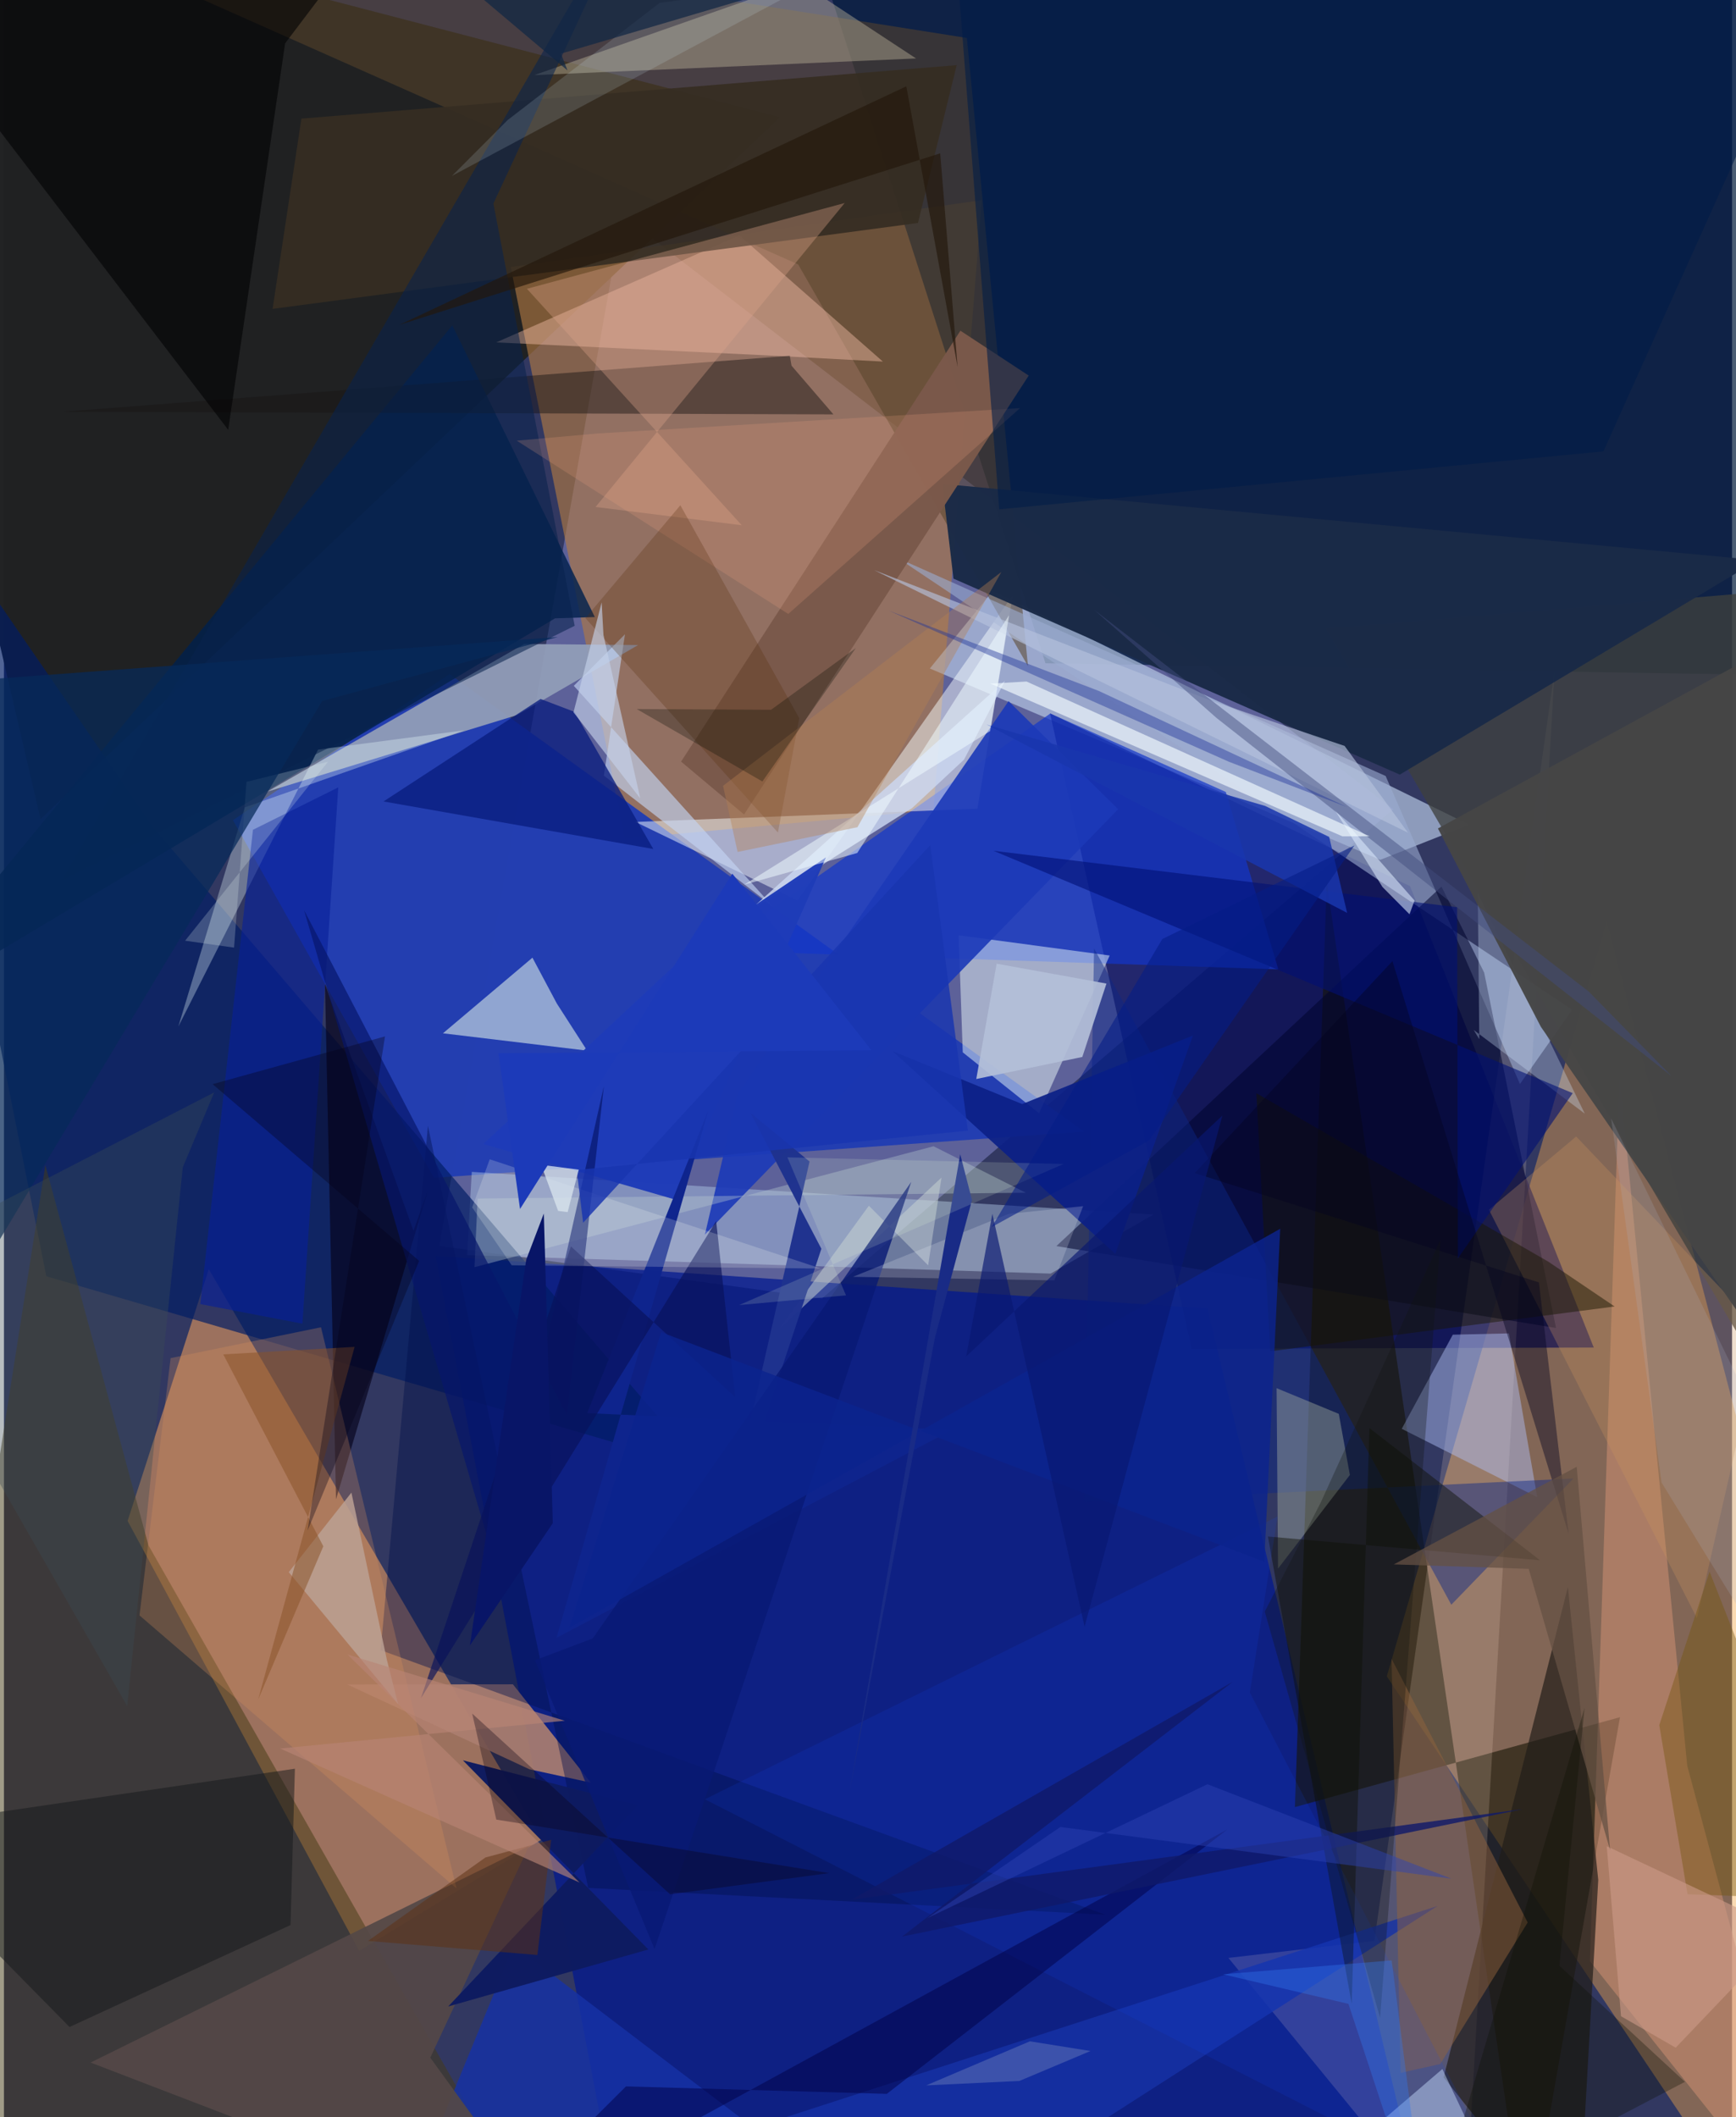 <svg xmlns="http://www.w3.org/2000/svg" width="228" height="278" viewBox="0 0 836 1024"><path fill="#323861" d="M0 0h836v1024H0z"/><path fill="#777aba" fill-opacity=".624" d="M395.736 627.985l276.422-236.577-373.034-287.35-88.549 498.534z"/><path fill="#f2a647" fill-opacity=".416" d="M870.261 808.287L775.346 445.47 668.982 810.8l184.54 275.2z"/><path fill="#ee9d5b" fill-opacity=".561" d="M260.085 889.728L99.103 613.886 59.819 735.628l112.05 207.91z"/><path fill="#202122" fill-opacity=".988" d="M375.333 56.717L-62-57.175V54.776l79.696 341.4z"/><path fill="#001890" fill-opacity=".725" d="M208.79 607.42l373.472 25.519 95.594 400.248L300.334 1086z"/><path fill="#b17a42" fill-opacity=".627" d="M449.676 391.833l-149.334 13.835-55.176-276.542L473.023 96.83z"/><path fill="#001a3a" fill-opacity=".706" d="M503.87 320.814L389.83-33.876l467.296 8.742 16.412 351.87z"/><path fill="#243fb1" fill-opacity=".996" d="M208.022 569.695l314.464-22.377L215.54 325.991l-104.751 70.714z"/><path fill="#b3c4e1" fill-opacity=".702" d="M665.8 415.874l-217.89-92.548 30.47-37.552L708.787 398.86z"/><path fill="#000452" fill-opacity=".624" d="M506.072 345.063l68.49 307.308 194.54-.61-88.877-223.17z"/><path fill="#171405" fill-opacity=".6" d="M639.919 426.612L736.61 1086l45.18-255.457-157.257 43.479z"/><path fill="#1336c9" fill-opacity=".706" d="M616.486 468.84l-273.855-9.158 163.565-114.584 84.912 37.95z"/><path fill="#b2c9e6" fill-opacity=".447" d="M506.354 615.997l-282.318-8.924 2.289-40.272 329.816 20.616z"/><path fill="#001c64" fill-opacity=".682" d="M20.494 617.29l317.211 92.835L72.893 401.043-62 205.116z"/><path fill="#453b14" fill-opacity=".51" d="M69.905 747.416l167.772 294.73L-62 1086l82.021-522.45z"/><path fill="#929db8" fill-opacity=".941" d="M306.79 311.992l-58.56 33.867-120.79 37.01 124.206-71.393z"/><path fill="#f6fdff" fill-opacity=".486" d="M488.029 287.85l-104.16 147.688-78.358-37.989 165.43-6.382z"/><path fill="#fee3ca" fill-opacity=".173" d="M662.982 938.724l-70.626 8.25L706.224 1086l43.951-761.85z"/><path fill="#f0fefd" fill-opacity=".475" d="M463.842 508.988l36.934 29.48 34.142-76.327-73.082-9.764z"/><path fill="#00214d" fill-opacity=".812" d="M285.852 298.454l-68.95-141.09L-62 495.815l328.6-196.746z"/><path fill="#58452b" fill-opacity=".545" d="M384.22 127.88l111.171 194.319L465.82 18.36-42.836-62z"/><path fill="#dcece7" fill-opacity=".592" d="M255.664 463.198l11.79 22.152 14.67 22.808-69.748-8.383z"/><path fill="#ce9073" fill-opacity=".545" d="M781.554 520.04l32.776 333.987L876.555 1086 767.249 948.56z"/><path fill="#3e413e" fill-opacity=".765" d="M898 282.232l-57.214 366.354-54.052-91.54-147.152-252.973z"/><path fill="#ac7e70" fill-opacity=".914" d="M283.901 862.196l-29.698-6.46-88.091-41.016 80.116-.077z"/><path fill="#fdc5af" fill-opacity=".412" d="M355.774 113.861l-117.638 51.745 130.657 6.26 56.4 3.016z"/><path fill="#9cabd0" fill-opacity=".6" d="M758.666 488.401L733.4 524.292 668.42 375.32 432.53 269.97z"/><path fill="#01052e" fill-opacity=".553" d="M716.088 470.413l34.744 171.886-241.71-39.604L695.43 428.799z"/><path fill="#b9b198" fill-opacity=".443" d="M404.362-15.57L256.538 36.326l184.71-8.05L303.923-62z"/><path fill="#1532a5" fill-opacity=".816" d="M246.663 940.821L437.39 1086l256.122-164.16L186.921 1086z"/><path fill="#1a2a47" fill-opacity=".973" d="M459.347 279.857l215.914 94.798 173.186-103.7-394.51-36.914z"/><path fill="#b2c3fb" fill-opacity=".447" d="M728.055 644.913l-27.149.628-24.698 45.525 65.537 33.061z"/><path fill="#0d2787" fill-opacity=".451" d="M700.186 776.152L527.364 458.698l-4.812 267.834 236.754-11.45z"/><path fill="#201c18" fill-opacity=".686" d="M771.27 909.24l-14.687-141.634-60.103 237.147L761.33 1086z"/><path fill="#362d22" fill-opacity=".918" d="M129.95 149.416l312.212-41.558 18.76-76.354-317.029 25.865z"/><path fill="#c4d6f4" fill-opacity=".627" d="M290.221 375.143l81.515 63.081-96.058-106.517 24.754-24.941z"/><path fill="#ebfeff" fill-opacity=".318" d="M151.95 362.566L84.363 496.49l32.128-106.004 106.132-37.245z"/><path fill="#191414" fill-opacity=".467" d="M401.269 200.419l-373.545-1.227 352.443-27.12.84 4.795z"/><path fill="#7a594a" fill-opacity=".984" d="M327.577 368.36l30.47 25.58 137.696-212.285-33.036-21.702z"/><path fill="#050019" fill-opacity=".631" d="M198.127 595.249l-42.834-119.311 5.354 249.189 44.556-149.646z"/><path fill="#010003" fill-opacity=".584" d="M165.717-18.265L-62-15.13l170.48 223.023L136.023 20.96z"/><path fill="#091c7e" fill-opacity=".765" d="M276.079 344.334l-16.48-6.272-75.981 49.572 130.512 22.989z"/><path fill="#a6b1a0" fill-opacity=".416" d="M645.76 683.833l5.36 29.57-34.761 45.265-.697-87.257z"/><path fill="#000f4a" fill-opacity=".42" d="M532.76 926.068L182.246 798.116l22.861-253.599 77.54 368.597z"/><path fill="#cbd8f1" fill-opacity=".816" d="M484.316 329.209l-19.866 38.204-25.13 23.435-78.975 49.837z"/><path fill="#1c39b7" fill-opacity=".91" d="M485.99 339.12L354.935 529.16l-15.847 67.998 199.921-205.78z"/><path fill="#92633c" fill-opacity=".486" d="M671.28 802.308l4.36 200.266 19.17-4.256 42.328-68.491z"/><path fill="#544847" fill-opacity=".918" d="M206.243 995.225l47.719-102.324-212.057 104.68L272.062 1086z"/><path fill="#071f9a" fill-opacity=".612" d="M161.734 380.827l-41.276 20.515-25.473 229.401 49.396 9.48z"/><path fill="#d7925d" fill-opacity=".278" d="M80.62 656.875L65.572 781.31l153.364 132.072-65.553-271.438z"/><path fill="#0c0e01" fill-opacity=".439" d="M611.474 743.159l40.523 226.05 8.582-278.49 82.545 63.933z"/><path fill="#cb925c" fill-opacity=".294" d="M819 782.63L718.372 585.084l42.234-35.396 89.961 94.44z"/><path fill="#0e1b60" fill-opacity=".98" d="M214.902 970.462l96.83-27.573-89.714-91.494 84.648 21.795z"/><path fill="#0b2087" fill-opacity=".918" d="M492.586 533.998l82.629-33.16-37.582 105.595-107.735-98.02z"/><path fill="#dca389" fill-opacity=".349" d="M356.929 254.046l-70.726-8.844L406.717 98.195l-153.713 41.483z"/><path fill="#181700" fill-opacity=".475" d="M605.881 528.753l141.215 81.46 32.11 21.69L612.58 653.58z"/><path fill="#b7cad2" fill-opacity=".365" d="M494.332 576.885l-265.194 2.82-1.503 33.181 222.075-58.478z"/><path fill="#15191b" fill-opacity=".506" d="M138.635 931.079L31.727 980.392-62 885.141l202.754-29.68z"/><path fill="#1645f7" fill-opacity=".133" d="M602.726 818.632l13.41-85.145-277.07 136.756 395.289 201.793z"/><path fill="#d5e9ff" fill-opacity=".306" d="M711.04 498.176l53.712 40.449-51.76-106.73.732 70.737z"/><path fill="#1e3cb9" fill-opacity=".973" d="M397.672 414.67l-62.2 41.949-103.58 96.705 92.793 26.871z"/><path fill="#bba194" fill-opacity=".847" d="M137.775 760.403l30.317-38.488 17.155 80.898 5.409 21.303z"/><path fill="#07166b" fill-opacity=".694" d="M238.049 758.097l52.183-232.812-17.882 159.216-127.168-244.278z"/><path fill="#b5c2dc" fill-opacity=".639" d="M584.398 339.037l-163.405-63.274 258.28 127.021-30.699-41.998z"/><path fill="#000047" fill-opacity=".502" d="M591.712 884.905L223.65 1086l77.277-76.88 126.161 3.612z"/><path fill="#08234c" fill-opacity=".565" d="M236.777 98.454l39.33 204.213-248.21 123.168L311.322-62z"/><path fill="#f7a885" fill-opacity=".192" d="M248.051 213.132l39.085-3.464 204.414-12.273-112.12 99.554z"/><path fill="#c5d9fa" fill-opacity=".475" d="M695.868 1000.71l27.4 57.88L599.614 1086l47.337-43.385z"/><path fill="#011073" fill-opacity=".6" d="M703.008 438.799l.362 169.834 55.547-79.912-280.22-117.23z"/><path fill="#562a0b" fill-opacity=".263" d="M384.74 347.351l-10.318 55.324-93.135-103.719 45.94-54.578z"/><path fill="#001c48" fill-opacity=".576" d="M773.78 218.332l-292.286 28.005L457.489-62 870.344 3.649z"/><path fill="#c3cdd1" fill-opacity=".506" d="M374.672 643.24l78.889-73.692-6.457 42.457-28.675-28.839z"/><path fill="#c5d1e9" fill-opacity=".639" d="M307.818 386.15l-32.291-41.637 13.624-53.17.872 15.776z"/><path fill="#1f328e" fill-opacity=".984" d="M395.444 603.988l-49.052 148.025 43.33-190.222-28.586-23.567z"/><path fill="#1936ad" fill-opacity=".855" d="M649.798 441.542L475.28 350.413l134.802 39.378 31.027 15.008z"/><path fill="#0f258d" fill-opacity=".992" d="M282.138 683.473l58.69-146.647-73.522 255.325 191.382-100.574z"/><path fill="#464646" fill-opacity=".961" d="M898 720.384l-39.368-409.72-164.921 90.032 49.808 95.945z"/><path fill="#d1edfd" fill-opacity=".153" d="M243.699 58.045L317.202 1.4l75.233-10.376-175.692 94.044z"/><path fill="#08115b" fill-opacity=".655" d="M344.544 590.592l9.173 85.043-79.433-72.79L201.75 821.31z"/><path fill="#081974" fill-opacity=".812" d="M314.748 942.67l-57.844-139.654 27.937-10.573 154.075-220.798z"/><path fill="#74550d" fill-opacity=".416" d="M800.794 834.368l24.34-74.21 62.47 158.702-73.136-2.692z"/><path fill="#dae9fc" fill-opacity=".576" d="M679.962 442.195l2.435-6.629-38.68-43.993 23.15 37.416z"/><path fill="#895228" fill-opacity=".518" d="M106.09 655.058l63.545-3.617-46.668 170.586 31.538-74.154z"/><path fill="#030320" fill-opacity=".42" d="M756.958 741.917l-14.395-121.673-166.511-52.864 95.658-102.517z"/><path fill="#cd9b89" fill-opacity=".596" d="M782.292 975.186l26.445 15.212 53.737-56.364-87.097-41.1z"/><path fill="#fefff7" fill-opacity=".192" d="M245.634 611.978L226.518 584l8.484-23.286 160.2 52.827z"/><path fill="#404c7c" fill-opacity=".467" d="M586.614 347.25l-59.2-52.303 239.162 184.54 40.128 40.956z"/><path fill="#b3bfd8" fill-opacity=".914" d="M533.358 475.719l-53.122-9.616-9.859 55.774 51.3-10.66z"/><path fill="#0c248e" fill-opacity=".827" d="M609.712 755.384L317.906 644.32l-44.46 143.116 343.97-193.124z"/><path fill="#0f1a69" fill-opacity=".8" d="M410.107 918.833l324.632-43.82-300.25 61.631L594.47 813.428z"/><path fill="#eefdf9" fill-opacity=".212" d="M111.324 458.334l6.018-80.183 39.436-9.74-69.148 86.575z"/><path fill="#062959" fill-opacity=".729" d="M153.916 339.05l114.015-30.953-301.299 22.366-.802 322.743z"/><path fill="#101512" fill-opacity=".314" d="M609.942 779.483l27.094-52.808 57.953-127.21-29.253 376.516z"/><path fill="#081567" d="M261.169 586.952l4.349 149.745-40.1 59.12 27.21-186.46z"/><path fill="#f0faff" fill-opacity=".522" d="M412.789 412.572l-54.646 15.305 118.928-74.281 9.173-56.07z"/><path fill="#e8ecf8" fill-opacity=".208" d="M508.141 619.281l13.94-35.9-36.031 3.717-75.342 30.45z"/><path fill="#081770" fill-opacity=".659" d="M465.512 656.037L589.448 539.55l-66.67 247.227-44.621-199.715z"/><path fill="#5d3114" fill-opacity=".518" d="M232.89 898.417l31.823-8.57-6.65 55.708-81.97-6.788z"/><path fill="#1935b0" fill-opacity=".835" d="M466.33 546.832l-189.25 19.073 3.104 25.498L448.12 408.74z"/><path fill="#23170c" fill-opacity=".659" d="M452.93 74.154l-261.616 82.962 245.22-115.38 24.813 135.783z"/><path fill="#655144" fill-opacity=".745" d="M672.384 756.64l88.476-47.208 16.121 185.299-39.35-135.935z"/><path fill="#aab0c4" fill-opacity=".2" d="M777.513 540.918L898 788.233v85.38l-96.118-156.609z"/><path fill="#192b86" d="M468.323 580.452l-5.713-22.2-53.602 308.766 41.381-220.076z"/><path fill="#102644" fill-opacity=".714" d="M158.854-62H567.34L269.49 25.941l3.134 8.123z"/><path fill="#b98475" fill-opacity=".635" d="M166.222 800.231l105.117 32.03-137.71 13.443 144.812 64.815z"/><path fill="#b67e51" fill-opacity=".388" d="M354.905 412.06l-7.02-31.99 134.638-103.431-69.63 123.447z"/><path fill="#3c4c52" fill-opacity=".365" d="M101.712 528.347L-62 612.684 59.625 825.188l26.891-260.603z"/><path fill="#6173b7" fill-opacity=".522" d="M491.234 1006.485l-45.09 2.141 50.166-21.319L525.63 992z"/><path fill="#3378f0" fill-opacity=".369" d="M688.941 1086L650.43 969.205l-60.704-14.323 81.612-6.707z"/><path fill="#040016" fill-opacity=".341" d="M200.848 609.835L146.88 740.287l37.46-239.02-83.407 23.098z"/><path fill="#f2fcff" fill-opacity=".651" d="M494.687 329.628l165.925 74.823-13.069.066-170.334-73.872z"/><path fill="#2c43b4" fill-opacity=".459" d="M700.342 908.688l-189.265-25.046-64.348 44.076 135.486-64.747z"/><path fill="#010802" fill-opacity=".275" d="M366.908 377.97l45.213-64.524-41.017 29.847-65.001-.354z"/><path fill="#0c0f00" fill-opacity=".306" d="M764.637 826.01l-12.153 124.745 60.715 56.164-120.416 62.983z"/><path fill="#d9e5ed" fill-opacity=".765" d="M278.085 565.738l-5.395 20.522-4.605-.592-8.227-22.307z"/><path fill="#ebffdc" fill-opacity=".149" d="M512.627 562.97l-133.605-3.196 28.33 66.745-51.665 4.686z"/><path fill="#1c3ab9" d="M419.628 507.953L352.37 422.56 249.66 584.75l-10.403-75.336z"/><path fill="#051c87" fill-opacity=".573" d="M560.376 454.168l-82.48 139.289 76.028-41.832 99.414-142.716z"/><path fill="#0c0211" fill-opacity=".322" d="M399.27 905.962l-77.037 10.235-95.709-87.4 11.654 51.271z"/><path fill="#203498" fill-opacity=".427" d="M428.031 295.34l101.702 38.874 120.116 56.185-57.257-21.966z"/></svg>